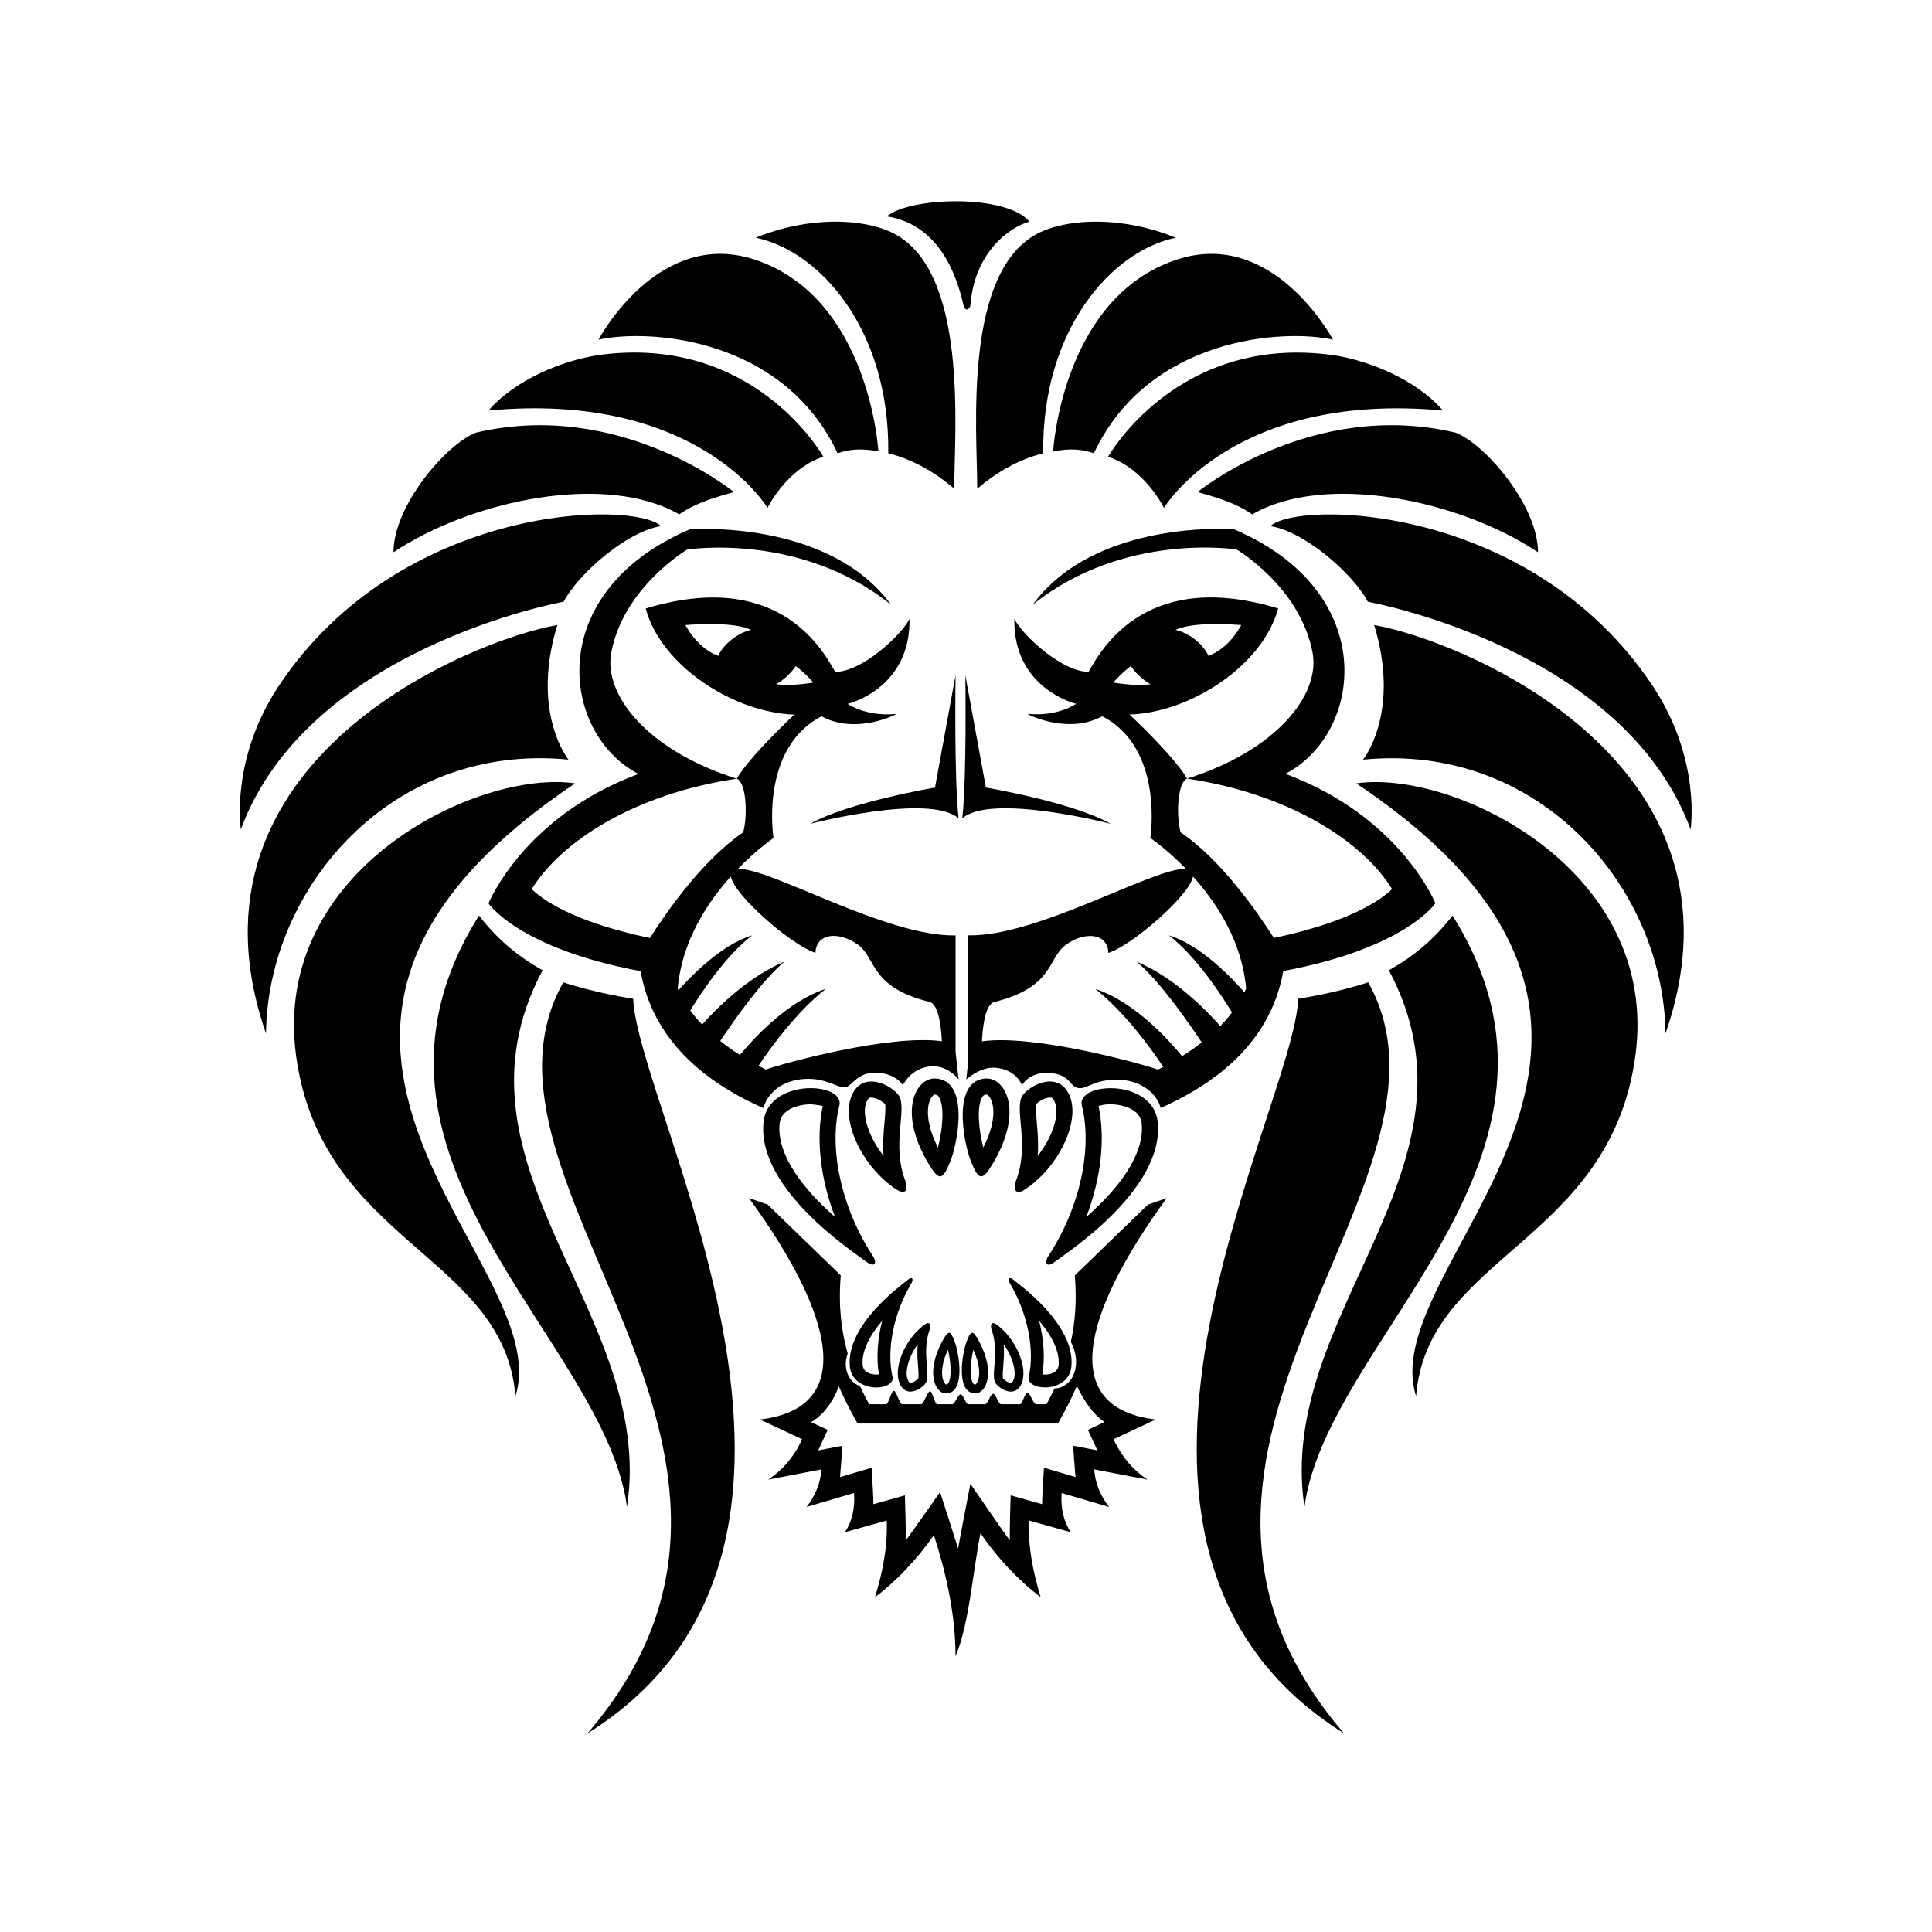<?xml version="1.0" encoding="UTF-8"?>
<!-- Generator: Adobe Illustrator 15.0.0, SVG Export Plug-In  -->
<!DOCTYPE svg PUBLIC "-//W3C//DTD SVG 1.1 Tiny//EN" "http://www.w3.org/Graphics/SVG/1.1/DTD/svg11-tiny.dtd">
<svg version="1.1" baseProfile="tiny" xmlns="http://www.w3.org/2000/svg" xmlns:xlink="http://www.w3.org/1999/xlink" xmlns:a="http://ns.adobe.com/AdobeSVGViewerExtensions/3.0/" x="0px" y="0px" width="600px" height="600px" viewBox="-6 2 600 600" overflow="visible" xml:space="preserve">
<defs>
</defs>
<g>
	<path fill="none" d="M249.51,345.5c-0.76-0.28-3.74-0.57-3.74-0.57c-0.37,0-9.03,0.07-9.67,6.02c-0.55,5.1,1.33,15.03,17.21,28.99   C248.79,368.11,247.32,355.71,249.51,345.5z"/>
	<path fill="none" d="M229.54,332.99c0.93,0.49,1.7,0.88,2.27,1.15c5.44-1.92,38.63-11.05,54.69-8.77   c-0.23-4.71-1.05-11.53-3.85-12.23c-18.56-4.61-16.47-13.52-22.13-17.7c-5.65-4.18-13.03-3.93-13.28,2.46   c-7.36-2.31-25.15-17.76-26.29-23.71c-7.33,8.15-15.21,20.11-16.49,34.77c0.08,0.19,0.16,0.36,0.24,0.55   c3.89-4.39,13.38-14.19,22.87-17.02c-8.15,6.25-15.76,17.7-19.21,23.3c1.13,1.55,2.38,3,3.69,4.38c4.2-4.72,14.01-14.72,25.6-19.56   c-6.96,5.8-15.48,17.9-19.98,24.66c2.09,1.66,4.17,3.12,6.1,4.35c3.92-4.76,14.59-16.59,26.66-20.54   C241.52,316.2,233.87,326.51,229.54,332.99z"/>
	<path fill="none" d="M264.6,342.86c-0.42,0-0.85,0-1.41,1.16c-1.78,3.66,0.46,10.94,5.21,16.96c-0.29-3.93,0.03-7.55,0.3-10.54   c0.17-1.94,0.41-4.54,0.2-5.52C268.26,344.21,266.22,342.86,264.6,342.86z"/>
	<path fill="none" d="M278.98,419.48c-2.76,3.84-4.15,8.61-3.04,11.13c0.36,0.82,0.64,0.82,0.8,0.82c0.95,0,2.21-1,2.42-1.34   c0.19-0.59,0.05-2.42-0.06-3.75C278.95,424.45,278.76,422.06,278.98,419.48z"/>
	<path fill="none" d="M261.91,426.01c0.27,2.74,3.58,2.88,4.25,2.88c0.3,0,0.57-0.02,0.79-0.05c-0.84-5.03-0.46-10.83,1-16.62   C262.37,418.74,261.66,423.42,261.91,426.01z"/>
	<path fill="none" d="M285.59,342.65c-0.3-0.47-0.57-0.68-1.35-0.72h0c-0.08,0-0.59,0.2-1.12,1.13c-1.43,2.51-1.6,7.91,2.18,15.3   C286.65,353.4,287.49,345.6,285.59,342.65z"/>
	<path fill="none" d="M348.57,350.95c-0.64-5.95-9.3-6.02-9.67-6.02c-1.7,0-2.98,0.29-3.74,0.57c2.19,10.21,0.72,22.61-3.8,34.43   C347.24,365.98,349.11,356.05,348.57,350.95z"/>
	<path fill="none" d="M316.27,360.98c4.75-6.02,6.99-13.3,5.21-16.96c-0.56-1.16-0.99-1.16-1.41-1.16c-1.62,0-3.66,1.36-4.3,2.06   c-0.21,0.96,0.02,3.57,0.2,5.52C316.24,353.43,316.56,357.05,316.27,360.98z"/>
	<path fill="none" d="M287.8,432c0.33-0.02,0.48-0.12,0.67-0.4c1.24-1.88,0.74-7.14-0.09-10.41c-2.18,4.7-2.19,8.46-1.14,10.21   C287.5,431.82,287.73,431.97,287.8,432z"/>
	<path fill="none" d="M317.72,428.83c0.22,0.03,0.49,0.05,0.79,0.05c0.66,0,3.98-0.14,4.25-2.88c0.25-2.59-0.46-7.27-6.05-13.79   C318.17,418,318.56,423.81,317.72,428.83z"/>
	<path fill="none" d="M369.28,205.68c5.82-2.13,9.19-7.67,10.2-9.56c-1.33-0.11-4.32-0.32-7.7-0.32c-5.93,0-10.27,0.63-12.72,1.82   C364.18,198.77,368.26,203.07,369.28,205.68z"/>
	<path fill="none" d="M351.29,214.51c-3.1-1.87-4.93-4.02-6.09-5.66c-2.73,2.09-4.58,4.12-5.42,5.12c1.47,0.25,4.73,0.74,8.09,0.74   C349.1,214.71,350.25,214.64,351.29,214.51z"/>
	<path fill="none" d="M241.15,208.85c-1.16,1.64-2.99,3.79-6.09,5.66c1.04,0.13,2.18,0.2,3.42,0.2c3.36,0,6.62-0.48,8.09-0.74   C245.73,212.97,243.87,210.93,241.15,208.85z"/>
	<path fill="none" d="M360.64,260.48c12.34,8.33,23.51,24.22,28.99,32.81c10.25-2.15,28-6.87,36.69-15.18   c-9.07-14.75-31.81-29.55-63.65-34.3C359.84,244.77,359.12,254.53,360.64,260.48z"/>
	<path fill="none" d="M206.87,196.12c1.01,1.89,4.38,7.44,10.2,9.56c1.01-2.62,5.1-6.91,10.21-8.06c-2.44-1.2-6.79-1.82-12.72-1.82   C211.19,195.8,208.2,196.01,206.87,196.12z"/>
	<path fill="none" d="M159.13,278.11c8.69,8.3,26.44,13.03,36.69,15.18c5.48-8.58,16.65-24.48,28.99-32.81   c1.52-5.96,0.8-15.71-2.03-16.67C190.94,248.56,168.2,263.36,159.13,278.11z"/>
	<path fill="none" d="M324.27,440.96l-1.71,3.13h-62.22l-1.71-3.13c-1.44-2.65-2.88-5.49-4.19-8.59c-0.17,1.4-3.14,8.24-8.54,11.27   l5.16,2.41c0,0-2.8,6.06-2.95,6.37l7.54-1.44c0,0-0.66,9.08-0.76,9.72l9.81-2.89c0,0,0.62,10.06,0.55,11.32l9.78-2.74   c0,0,0.39,11.8,0.25,13.99c1.34-1.65,10.67-15.01,10.67-15.01s4.99,15.37,5.6,17.53c0.33-2.04,3.82-20.11,3.82-20.11   s10.76,15.75,12.26,17.58c-0.14-2.19,0.25-13.99,0.25-13.99l9.78,2.74c-0.07-1.26,0.55-11.32,0.55-11.32l9.82,2.89   c-0.09-0.64-0.76-9.72-0.76-9.72l7.54,1.44c-0.15-0.31-2.95-6.37-2.95-6.37l5.15-2.41c-4.89-3.24-8.31-10.57-8.54-11.27   C327.15,435.47,325.72,438.31,324.27,440.96z"/>
	<path fill="none" d="M338.21,297.91c-0.25-6.39-7.62-6.64-13.28-2.46c-5.65,4.18-3.56,13.09-22.13,17.7   c-2.8,0.7-3.62,7.52-3.86,12.23c16.06-2.29,49.26,6.84,54.69,8.77c0.43-0.21,0.98-0.48,1.63-0.82   c-4.29-6.45-12.05-17.01-21.12-24.24c12.38,4.04,23.29,16.39,26.96,20.89c1.91-1.2,4-2.63,6.1-4.27   c-4.41-6.67-13.16-19.18-20.27-25.11c12,5,22.08,15.54,26.01,20.02c1.29-1.32,2.53-2.72,3.67-4.21   c-3.23-5.32-11.12-17.43-19.6-23.93c10,2.98,19.99,13.69,23.44,17.67c0.18-0.4,0.36-0.79,0.53-1.2   c-1.29-14.66-9.17-26.62-16.49-34.77C363.36,280.15,345.57,295.59,338.21,297.91z"/>
	<path fill="none" d="M296.9,432c0.01-0.01,0.25-0.15,0.52-0.6c1.05-1.75,1.05-5.51-1.13-10.21c-0.84,3.3-1.33,8.54-0.09,10.41   C296.39,431.89,296.55,431.98,296.9,432z"/>
	<path fill="none" d="M307.93,431.42c0.17,0,0.44,0,0.8-0.82c1.11-2.52-0.28-7.29-3.04-11.13c0.22,2.58,0.02,4.98-0.13,6.85   c-0.11,1.34-0.26,3.17-0.07,3.74C305.71,430.41,306.96,431.42,307.93,431.42z"/>
	<path fill="none" d="M300.43,341.93L300.43,341.93c-0.79,0.03-1.06,0.25-1.36,0.72c-1.9,2.95-1.05,10.75,0.3,15.72   c3.78-7.39,3.61-12.79,2.18-15.3C301.02,342.13,300.51,341.93,300.43,341.93z"/>
	<path d="M296.77,434.75c0.04,0,0.08,0,0.12,0c3.29,0,6.43-6.34,1.14-16.23c-0.94-1.75-1.56-2.61-2.11-2.61   c-0.58,0-1.07,0.97-1.77,2.85C292.83,422.33,290.72,434.46,296.77,434.75z M296.29,421.19c2.18,4.7,2.18,8.45,1.13,10.21   c-0.27,0.45-0.51,0.59-0.52,0.6c-0.35-0.02-0.5-0.11-0.7-0.4C294.96,429.73,295.45,424.49,296.29,421.19z"/>
	<path d="M276.97,398.93c-0.27,0-0.65,0.18-1.13,0.6c-1.44,1.26-19.18,13.74-17.91,26.87c0.45,4.62,4.67,6.49,8.23,6.49   c2.97,0,5.48-1.29,5-3.37c-1.84-8.06,0.23-19.45,5.84-28.91C277.57,399.65,277.5,398.93,276.97,398.93z M266.95,428.83   c-0.22,0.03-0.49,0.05-0.79,0.05c-0.66,0-3.98-0.14-4.25-2.88c-0.25-2.59,0.46-7.27,6.05-13.79   C266.5,418,266.11,423.81,266.95,428.83z"/>
	<path d="M282.22,412.91c-0.27,0-0.63,0.14-1.08,0.46c-5.98,4.3-9.89,13.41-7.72,18.34c0.8,1.82,2.04,2.46,3.32,2.46   c2.2,0,4.52-1.9,4.97-3.06c1.09-2.81-1.38-9.37,0.95-16.01C283.06,413.97,282.97,412.91,282.22,412.91z M279.17,430.08   c-0.22,0.34-1.47,1.34-2.42,1.34c-0.17,0-0.44,0-0.8-0.82c-1.11-2.52,0.28-7.29,3.04-11.13c-0.22,2.58-0.02,4.98,0.13,6.85   C279.22,427.67,279.36,429.49,279.17,430.08z"/>
	<path d="M359.41,82.64c-35.65,11.82-38.35,59.52-38.35,59.52c5.35-0.92,8.73-0.74,12.66,0.61c16.96-36.14,58.94-38.72,74.25-35.28   C407.96,107.49,389.58,72.64,359.41,82.64z"/>
	<path d="M242.49,337.21c7.7-1.03,11.76,2.95,14.1,2.42c2.33-0.52,3.5-4.67,9.59-4.49s8.23,3.88,8.23,3.88s2.41-5.38,8.71-5.87   c5.31-0.41,8.58,4.1,8.58,4.1l-0.94-8.62v-2.21V292.5c-21.6,0.47-57.94-21.26-67.63-20.63c5.99-6.18,11.09-9.61,11.09-9.61   s-4.43-27.84,14.94-37.8c9.77,5.35,21.39,0.37,23.23-0.74c-9.59,0.92-15.12-3.13-15.12-3.13s19.55-4.61,19.18-26.37   c-2.52,5.04-14.75,16.44-23.07,16.44c-4.79-8.67-19.03-31.74-58.86-19.69c4.79,17.82,27.41,32.39,46.16,32.95   c0,0-13.83,12.91-17.89,19.91c2.83,0.96,3.55,10.71,2.03,16.67c-12.34,8.33-23.51,24.22-28.99,32.81   c-10.25-2.15-28-6.87-36.69-15.18c9.06-14.75,31.81-29.55,63.65-34.3c-27.91-8.8-41.38-26.17-38.97-39.09   c3.81-20.41,23.6-32.08,23.6-32.08s35.1-5.53,63.31,17.15c-19.55-26.74-62.51-23.42-62.51-23.42   c-45.73,19.55-40.01,63.43-15.95,75.97c-35.74,13.28-46.56,40.2-46.56,40.2s9.21,13.94,47.22,21.04   c1.99,10.95,8.66,29.51,38.1,42.52C232.83,340.44,237.65,337.86,242.49,337.21z M217.07,205.68c-5.82-2.13-9.19-7.67-10.2-9.56   c1.33-0.11,4.32-0.32,7.69-0.32c5.93,0,10.27,0.63,12.72,1.82C222.16,198.77,218.08,203.07,217.07,205.68z M238.48,214.71   c-1.24,0-2.39-0.07-3.42-0.2c3.1-1.87,4.93-4.02,6.09-5.66c2.72,2.08,4.58,4.12,5.42,5.12   C245.1,214.22,241.84,214.71,238.48,214.71z M223.78,329.63c-1.93-1.24-4.01-2.69-6.1-4.35c4.5-6.76,13.02-18.86,19.98-24.66   c-11.59,4.83-21.4,14.84-25.6,19.56c-1.31-1.37-2.56-2.83-3.69-4.38c3.44-5.6,11.06-17.05,19.21-23.3   c-9.49,2.83-18.98,12.63-22.87,17.02c-0.08-0.18-0.17-0.36-0.24-0.55c1.29-14.66,9.17-26.62,16.49-34.77   c1.14,5.95,18.92,21.4,26.29,23.71c0.25-6.39,7.62-6.64,13.28-2.46c5.66,4.18,3.57,13.09,22.13,17.7c2.8,0.7,3.62,7.52,3.85,12.23   c-16.06-2.29-49.26,6.84-54.69,8.77c-0.56-0.27-1.34-0.66-2.27-1.15c4.33-6.48,11.98-16.8,20.9-23.9   C238.37,313.03,227.7,324.87,223.78,329.63z"/>
	<path d="M408.46,112.35c-48.74-7.01-70.32,31.49-70.32,31.49c11.55,3.85,17.33,15.9,17.33,15.9s21.57-36.33,86.67-30.24   C433.53,119.66,419.04,114.05,408.46,112.35z"/>
	<path d="M284.37,246.58c0,0-27.11,4.61-38.72,11.25c0,0,37.16-9.6,46.05-1.66c-1.43-13.09-0.94-44.49-0.94-44.49L284.37,246.58z"/>
	<path d="M471.64,173.5c0-14.38-16.23-33.44-25.57-37.13c-44.75-10.57-80.15,18.44-80.15,18.44c5.16,1.48,11.8,3.25,16.96,6.94   C405.51,148.67,447.06,157.15,471.64,173.5z"/>
	<path d="M245.77,339.93L245.77,339.93c-6.34,0-13.84,3.02-14.64,10.48c-2.27,21.18,29.3,41.34,31.85,43.37   c0.85,0.68,1.54,0.96,2.01,0.96c0.95,0,1.08-1.16,0.07-2.7c-9.99-15.27-13.67-33.65-10.4-46.67   C255.52,342.02,251.05,339.93,245.77,339.93z M236.11,350.95c0.64-5.95,9.3-6.02,9.67-6.02c0,0,2.98,0.29,3.74,0.57   c-2.19,10.21-0.72,22.61,3.8,34.43C237.43,365.98,235.56,356.05,236.11,350.95z"/>
	<path d="M307.7,398.93c-0.54,0-0.61,0.72-0.04,1.67c5.62,9.46,7.68,20.85,5.84,28.91c-0.47,2.08,2.04,3.37,5,3.37   c3.56,0,7.78-1.87,8.23-6.49c1.28-13.12-16.47-25.61-17.91-26.87C308.35,399.11,307.97,398.93,307.7,398.93z M322.76,426.01   c-0.27,2.74-3.58,2.88-4.25,2.88c-0.3,0-0.57-0.02-0.79-0.05c0.84-5.03,0.46-10.83-1-16.62   C322.3,418.74,323.01,423.42,322.76,426.01z"/>
	<path d="M310.33,372.18c0.48,0,1.12-0.22,1.92-0.75c10.64-6.94,17.59-21.65,13.73-29.6c-1.42-2.93-3.63-3.97-5.91-3.97   c-3.91,0-8.05,3.07-8.85,4.93c-1.95,4.54,2.46,15.13-1.68,25.85C308.83,370.47,309,372.18,310.33,372.18z M315.77,344.92   c0.63-0.71,2.67-2.06,4.3-2.06c0.42,0,0.85,0,1.41,1.16c1.78,3.66-0.46,10.94-5.21,16.96c0.29-3.93-0.03-7.55-0.3-10.54   C315.8,348.49,315.56,345.87,315.77,344.92z"/>
	<path d="M338.9,257.83c-11.62-6.64-38.72-11.25-38.72-11.25l-6.39-34.91c0,0,0.49,31.41-0.94,44.49   C301.74,248.23,338.9,257.83,338.9,257.83z"/>
	<path d="M317.3,74c-24.51,11.2-19.81,61.89-19.81,79.77c5.86-4.99,12.56-8.98,20.49-11.01c-0.49-38.35,21.27-62.88,41.18-66.93   C342.38,69.01,326.16,69.96,317.3,74z"/>
	<path d="M287.78,434.75c0.04,0,0.08,0,0.12,0c6.04-0.28,3.93-12.41,2.62-15.98c-0.7-1.89-1.19-2.85-1.77-2.85   c-0.55,0-1.17,0.86-2.11,2.61C281.35,428.41,284.49,434.75,287.78,434.75z M288.39,421.18c0.83,3.28,1.33,8.54,0.09,10.41   c-0.19,0.28-0.34,0.38-0.67,0.4c-0.07-0.03-0.3-0.18-0.55-0.6C286.2,429.64,286.2,425.88,288.39,421.18z"/>
	<path d="M285.96,367.34c1.03,0,1.91-1.56,3.15-4.61c2.34-5.76,6.1-25.34-4.66-25.8c-0.07,0-0.14,0-0.21,0   c-5.85,0-11.45,10.23-2.03,26.2C283.88,365.96,284.99,367.34,285.96,367.34z M283.11,343.06c0.53-0.93,1.04-1.13,1.12-1.13h0   c0.79,0.03,1.05,0.25,1.35,0.72c1.9,2.95,1.05,10.75-0.3,15.72C281.51,350.97,281.68,345.57,283.11,343.06z"/>
	<path d="M302.95,431.12c0.45,1.16,2.78,3.06,4.97,3.06c1.28,0,2.52-0.64,3.32-2.46c2.17-4.93-1.74-14.04-7.72-18.34   c-0.45-0.32-0.81-0.46-1.08-0.46c-0.75,0-0.84,1.06-0.45,2.19C304.33,421.74,301.86,428.3,302.95,431.12z M305.56,426.33   c0.15-1.88,0.35-4.27,0.13-6.85c2.76,3.84,4.15,8.61,3.04,11.13c-0.36,0.82-0.63,0.82-0.8,0.82c-0.96,0-2.22-1.01-2.43-1.35   C305.31,429.5,305.46,427.67,305.56,426.33z"/>
	<path d="M273.45,342.79c-0.8-1.87-4.94-4.93-8.85-4.93c-2.28,0-4.49,1.04-5.91,3.97c-3.87,7.95,3.09,22.66,13.73,29.6   c0.8,0.52,1.44,0.75,1.92,0.75c1.33,0,1.5-1.71,0.79-3.54C270.99,357.92,275.4,347.33,273.45,342.79z M268.7,350.44   c-0.27,2.99-0.59,6.61-0.3,10.54c-4.75-6.02-6.99-13.3-5.21-16.96c0.56-1.16,0.99-1.16,1.41-1.16c1.62,0,3.66,1.35,4.29,2.06   C269.11,345.89,268.87,348.5,268.7,350.44z"/>
	<path d="M300.43,336.93c-0.07,0-0.14,0-0.21,0c-10.75,0.46-7,20.04-4.66,25.8c1.24,3.05,2.12,4.61,3.15,4.61   c0.97,0,2.08-1.38,3.75-4.21C311.88,347.16,306.28,336.93,300.43,336.93z M299.38,358.36c-1.35-4.97-2.2-12.76-0.3-15.72   c0.3-0.47,0.57-0.68,1.35-0.72h0c0.08,0,0.59,0.2,1.12,1.13C302.99,345.57,303.16,350.97,299.38,358.36z"/>
	<path d="M377.24,166.37c0,0-42.96-3.32-62.51,23.42c28.21-22.68,63.31-17.15,63.31-17.15s19.79,11.68,23.6,32.08   c2.41,12.92-11.06,30.29-38.97,39.09c31.84,4.75,54.58,19.55,63.65,34.3c-8.69,8.3-26.44,13.03-36.69,15.18   c-5.48-8.58-16.65-24.48-28.99-32.81c-1.52-5.96-0.8-15.71,2.03-16.67c-4.06-7.01-17.89-19.91-17.89-19.91   c18.75-0.55,41.37-15.12,46.16-32.95c-39.83-12.05-54.07,11.03-58.86,19.69c-8.32,0-20.55-11.39-23.07-16.44   c-0.37,21.76,19.18,26.37,19.18,26.37s-5.53,4.06-15.12,3.13c1.84,1.1,13.46,6.08,23.23,0.74c19.36,9.96,14.94,37.8,14.94,37.8   s5.1,3.43,11.09,9.61c-9.69-0.63-46.03,21.1-67.63,20.63v33.93v3.44v0.8v0.94l-0.62,5.65c0,0,4.4-4.11,9.19-3.64   c6.55,0.65,8.1,5.41,8.1,5.41s2.23-4.14,8.31-3.81c7.06,0.38,6.25,4.38,9.38,4.72c2.8,0.31,5.13-3.14,13.38-2.53   c5.9,0.43,10.75,4,12.01,8.69c29.44-13.01,36.11-31.57,38.1-42.52c38.01-7.1,47.22-21.04,47.22-21.04s-10.82-26.92-46.56-40.2   C417.25,229.8,422.97,185.92,377.24,166.37z M371.78,195.8c3.38,0,6.37,0.21,7.7,0.32c-1.01,1.89-4.38,7.44-10.2,9.56   c-1.01-2.62-5.1-6.91-10.21-8.06C361.5,196.43,365.85,195.8,371.78,195.8z M339.77,213.97c0.84-1,2.69-3.04,5.42-5.12   c1.16,1.64,2.99,3.79,6.09,5.66c-1.04,0.13-2.18,0.2-3.42,0.2C344.5,214.71,341.24,214.22,339.77,213.97z M380.46,310.17   c-3.45-3.98-13.45-14.69-23.44-17.67c8.48,6.5,16.37,18.62,19.6,23.93c-1.14,1.49-2.37,2.89-3.67,4.21   c-3.93-4.49-14.02-15.02-26.01-20.02c7.11,5.93,15.86,18.44,20.27,25.11c-2.1,1.64-4.19,3.07-6.1,4.27   c-3.67-4.5-14.58-16.85-26.96-20.89c9.07,7.23,16.83,17.78,21.12,24.24c-0.65,0.33-1.2,0.61-1.63,0.82   c-5.44-1.92-38.63-11.05-54.69-8.77c0.23-4.71,1.05-11.53,3.86-12.23c18.56-4.61,16.47-13.52,22.13-17.7   c5.66-4.18,13.03-3.93,13.28,2.46c7.36-2.31,25.15-17.76,26.29-23.71c7.33,8.15,15.21,20.11,16.49,34.77   C380.82,309.37,380.64,309.77,380.46,310.17z"/>
	<path d="M511.23,322.98c29.5-85.07-64.48-122.44-90.48-126.86c6.64,21.51,0.74,36.14-3.44,41.8   C472.13,232.51,510.73,277.74,511.23,322.98z"/>
	<path d="M433.78,435.59c3.44-43.76,60.24-47.7,68.1-105.72s-56.79-89-86.67-84.58C533.35,324.46,420.26,393.79,433.78,435.59z"/>
	<path d="M445.09,286.35c-5.67,7.25-11.73,12.46-19.76,16.97c32.45,60.97-35.32,106.46-26.22,166.69   C406.1,417.44,492.29,361.58,445.09,286.35z"/>
	<path d="M179.88,107.49c15.3-3.44,57.28-0.86,74.25,35.28c3.93-1.35,7.32-1.54,12.66-0.61c0,0-2.7-47.7-38.35-59.52   C198.26,72.64,179.88,107.49,179.88,107.49z"/>
	<path d="M388.54,165.39c10.82,1.72,25.82,15,30.24,23.48c0,0,79.36,14.22,100.25,70.69c0,0,3.44-21.88-11.99-44.87   C469.18,158.26,397.09,157.36,388.54,165.39z"/>
	<path d="M80.79,214.68c-15.42,22.99-11.99,44.87-11.99,44.87c20.89-56.47,100.25-70.69,100.25-70.69   c4.43-8.48,19.42-21.76,30.24-23.48C190.75,157.36,118.66,158.26,80.79,214.68z"/>
	<path d="M116.2,173.5c24.59-16.35,66.14-24.83,88.76-11.75c5.16-3.69,11.8-5.46,16.96-6.94c0,0-35.4-29.01-80.15-18.44   C132.42,140.06,116.2,159.12,116.2,173.5z"/>
	<path d="M145.7,129.49c65.09-6.08,86.67,30.24,86.67,30.24s5.78-12.05,17.33-15.9c0,0-21.57-38.5-70.31-31.49   C168.8,114.05,154.31,119.66,145.7,129.49z"/>
	<path d="M154.06,435.59c13.52-41.8-99.57-111.13,18.56-190.3c-29.87-4.43-94.53,26.55-86.67,84.58   C93.82,387.89,150.62,391.82,154.06,435.59z"/>
	<path d="M319.67,394.75c0.48,0,1.16-0.29,2.01-0.96c2.56-2.03,34.12-22.18,31.85-43.37c-0.8-7.46-8.3-10.48-14.64-10.48   c-5.27,0-9.75,2.09-8.9,5.45c3.27,13.02-0.4,31.4-10.4,46.67C318.59,393.59,318.72,394.75,319.67,394.75z M335.16,345.5   c0.76-0.28,2.04-0.57,3.74-0.57c0.37,0,9.03,0.07,9.67,6.02c0.55,5.1-1.33,15.03-17.21,28.99   C335.88,368.11,337.35,355.71,335.16,345.5z"/>
	<path d="M269.43,69.19c16.96,2.69,21.96,19.62,23.75,27.46c0.54,2.39,2.09,1.37,2.19,0.12c1.28-16.49,12.15-24.21,18.32-25.94   C306.49,62.17,276.44,63.17,269.43,69.19z"/>
	<path d="M162.51,303.32c-8.02-4.51-14.09-9.71-19.76-16.97c-47.21,75.23,38.99,131.09,45.98,183.66   C197.82,409.77,130.05,364.29,162.51,303.32z"/>
	<path d="M190.64,312.17c0,0-11.32-1.66-21.71-5.1c-34.78,61.94,83.35,145.12,7.5,233.26C269.37,482.3,192.17,347.08,190.64,312.17z   "/>
	<path d="M418.9,307.06c-10.39,3.44-21.71,5.1-21.71,5.1c-1.53,34.91-78.73,170.13,14.21,228.16   C335.56,452.18,453.68,369,418.9,307.06z"/>
	<path d="M76.61,322.98c0.49-45.24,39.09-90.48,93.92-85.07c-4.18-5.66-10.08-20.28-3.44-41.8   C141.1,200.55,47.11,237.92,76.61,322.98z"/>
	<path d="M228.68,75.83c19.92,4.06,41.67,28.58,41.18,66.93c7.93,2.03,14.63,6.02,20.49,11.01c0-17.88,4.7-68.58-19.81-79.77   C261.68,69.96,245.46,69.01,228.68,75.83z"/>
	<path d="M350.5,376.09l-22.71,22c0.66,7.84,0.11,14.6-1.23,20.64c3.55,6.6,1.05,14.17-5.07,14.49c-0.79,1.66-1.62,3.28-2.49,4.88   h-3.26c-0.83,0-1.83-3.59-2.67-3.59c-0.83,0-1.5,3.59-2.33,3.59h-5.83c-0.83,0-1.67-3.25-2.5-3.25c-0.83,0-1.67,3.25-2.5,3.25   h-5.17c-0.83,0-1.58-3.09-2.42-3.09c-0.83,0-1.75,3.09-2.58,3.09h-4.67c-0.83,0-1.42-4-2.25-4c-0.83,0-1.92,4-2.75,4h-3.12h-2.79   c-0.83,0-1.75-4.17-2.58-4.17c-0.83,0-1.58,4.17-2.42,4.17h-5.25c-1.01-1.86-1.98-3.76-2.89-5.72c-2.82-0.66-5.62-5.01-3.76-10.02   c-1.98-6.95-2.94-14.82-2.15-24.27l-22.71-22l-5.79-2c26.79,36.75,33.23,65.25,3.38,68.75l13.12,6.12   c-2.54,5.51-6.11,9.61-10.54,12.54l16.54-3.17c-0.31,4.38-1.96,8.22-4.62,11.67l14.75-4.34c0.32,4.62-0.57,8.7-2.83,12.17   l12.96-3.62c0.35,8.08-1.25,15.97-3.62,23.79c6.8-5.05,13.51-12.34,18.27-19.25c3.33,10.19,6.76,23.99,6.72,37.58   c4.13-9.38,5.37-26.05,7.75-38.2c4.78,7.08,11.68,14.66,18.69,19.87c-2.37-7.82-3.97-15.71-3.62-23.79l12.96,3.62   c-2.26-3.47-3.16-7.55-2.83-12.17l14.75,4.34c-2.66-3.45-4.32-7.29-4.62-11.67l16.54,3.17c-4.43-2.94-8-7.03-10.54-12.54   l13.12-6.12c-29.85-3.5-23.42-32,3.38-68.75L350.5,376.09z M337,443.64l-5.15,2.41c0,0,2.79,6.06,2.95,6.37l-7.54-1.44   c0,0,0.66,9.08,0.76,9.72l-9.82-2.89c0,0-0.62,10.06-0.55,11.32l-9.78-2.74c0,0-0.39,11.8-0.25,13.99   c-1.49-1.83-12.26-17.58-12.26-17.58s-3.49,18.07-3.82,20.11c-0.62-2.16-5.6-17.53-5.6-17.53s-9.32,13.36-10.67,15.01   c0.14-2.19-0.25-13.99-0.25-13.99l-9.78,2.74c0.07-1.26-0.55-11.32-0.55-11.32l-9.81,2.89c0.09-0.64,0.76-9.72,0.76-9.72   l-7.54,1.44c0.15-0.31,2.95-6.37,2.95-6.37l-5.16-2.41c5.4-3.03,8.36-9.87,8.54-11.27c1.31,3.09,2.75,5.93,4.19,8.59l1.71,3.13   h62.22l1.71-3.13c1.44-2.65,2.88-5.49,4.19-8.59C328.69,433.07,332.11,440.4,337,443.64z"/>
</g>
</svg>